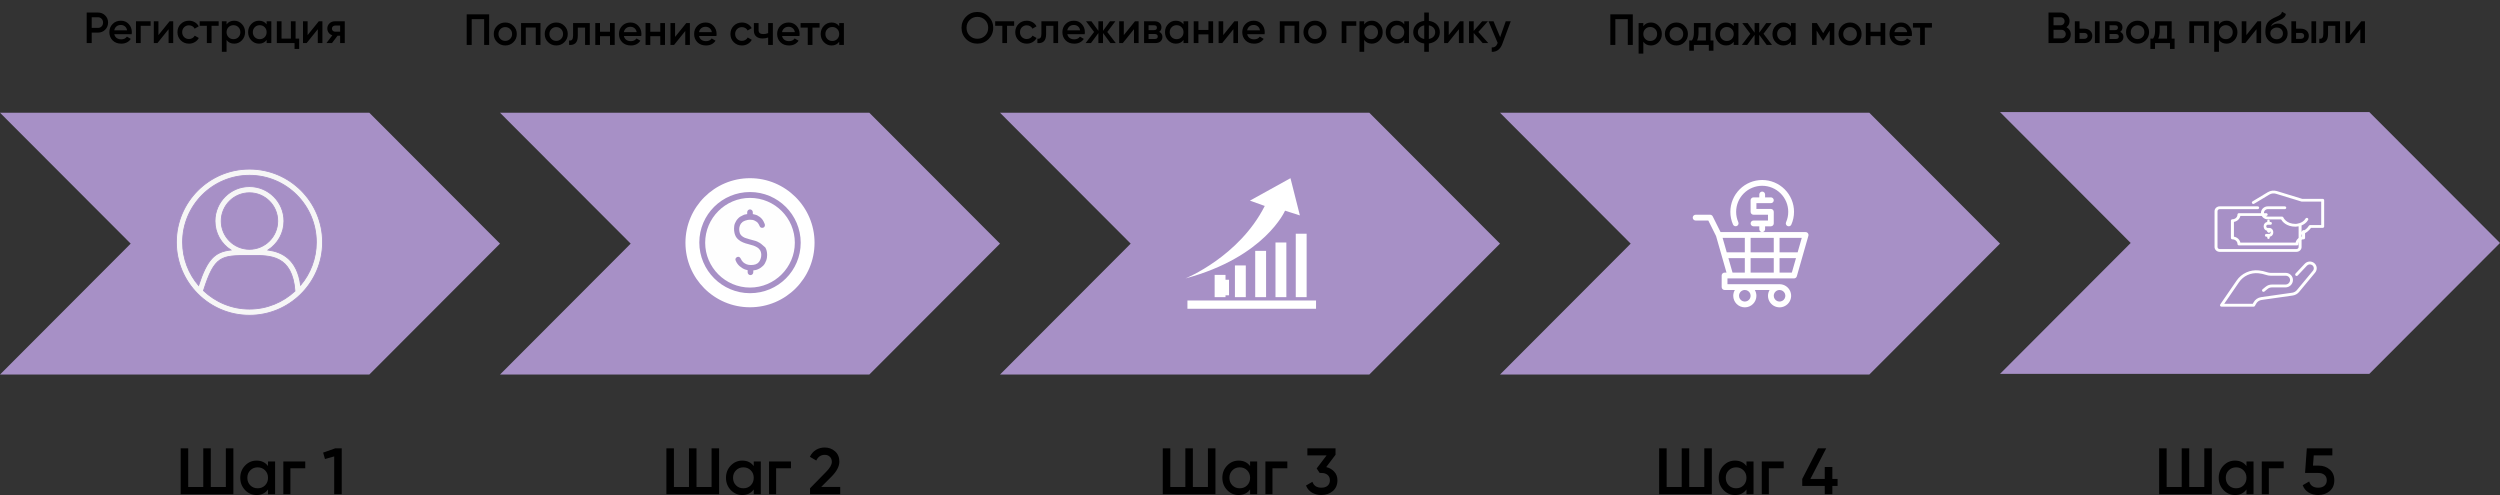 <svg width="1375" height="272.262" viewBox="0 0 1375 272.262" fill="none" xmlns="http://www.w3.org/2000/svg" xmlns:xlink="http://www.w3.org/1999/xlink">
	<rect x="0" y="0" width="1375" height="272.262" fill="#333333" stroke="none"/>
	<desc>
			Created with Pixso.
	</desc>
	<defs/>
	<rect id="Frame 190" width="1375" height="266" fill="#FFFFFF" fill-opacity="0"/>
	<path id="Vector 8" d="M203.118 62L0 62L71.882 134L0 206L203.118 206L275 134L203.118 62Z" fill="#A790C6" fill-opacity="1" fill-rule="nonzero"/>
	<path id="Vector 8" d="M203.118 62L275 134L203.118 206L0 206L71.882 134L0 62L203.118 62Z" stroke="#000000" stroke-opacity="0" stroke-width="3"/>
	<path id="Vector 9" d="M275 62L478.118 62L550 134L478.118 206L275 206L346.882 134L275 62Z" fill="#A790C6" fill-opacity="1" fill-rule="evenodd"/>
	<path id="Vector 10" d="M550 62L753.118 62L825 134L753.118 206L550 206L621.882 134L550 62Z" fill="#A790C6" fill-opacity="1" fill-rule="evenodd"/>
	<path id="Vector 11" d="M825 62L1028.12 62L1100 134L1028.12 206L825 206L896.882 134L825 62Z" fill="#A790C6" fill-opacity="1" fill-rule="evenodd"/>
	<path id="Vector 12" d="M1100 61.635L1303.12 61.635L1375 133.635L1303.12 205.635L1100 205.635L1171.88 133.635L1100 61.635Z" fill="#A790C6" fill-opacity="1" fill-rule="evenodd"/>
	<path id="Регистрация" d="M53.872 6.896C55.456 6.896 56.776 7.424 57.832 8.48C58.904 9.536 59.44 10.848 59.44 12.416C59.44 13.968 58.904 15.28 57.832 16.352C56.776 17.408 55.456 17.936 53.872 17.936L50.44 17.936L50.44 23.696L47.68 23.696L47.68 6.896L53.872 6.896ZM53.872 15.344C54.688 15.344 55.36 15.072 55.888 14.528C56.416 13.968 56.68 13.264 56.68 12.416C56.68 11.568 56.416 10.872 55.888 10.328C55.36 9.768 54.688 9.488 53.872 9.488L50.44 9.488L50.44 15.344L53.872 15.344ZM62.864 18.8C63.056 19.712 63.496 20.416 64.184 20.912C64.873 21.392 65.713 21.632 66.704 21.632C68.081 21.632 69.112 21.136 69.8 20.144L71.936 21.392C70.752 23.136 69.001 24.008 66.68 24.008C64.728 24.008 63.153 23.416 61.953 22.232C60.752 21.032 60.153 19.52 60.153 17.696C60.153 15.904 60.745 14.408 61.928 13.208C63.112 11.992 64.632 11.384 66.489 11.384C68.249 11.384 69.689 12 70.808 13.232C71.945 14.464 72.513 15.96 72.513 17.72C72.513 17.992 72.481 18.352 72.416 18.8L62.864 18.8ZM62.84 16.688L69.897 16.688C69.721 15.712 69.312 14.976 68.672 14.48C68.049 13.984 67.312 13.736 66.465 13.736C65.504 13.736 64.704 14 64.064 14.528C63.425 15.056 63.017 15.776 62.84 16.688ZM82.833 11.696L82.833 14.192L77.385 14.192L77.385 23.696L74.793 23.696L74.793 11.696L82.833 11.696ZM93.278 11.696L95.27 11.696L95.27 23.696L92.726 23.696L92.726 16.064L86.582 23.696L84.59 23.696L84.59 11.696L87.134 11.696L87.134 19.304L93.278 11.696ZM103.942 24.008C102.134 24.008 100.622 23.4 99.406 22.184C98.206 20.968 97.606 19.472 97.606 17.696C97.606 15.904 98.206 14.408 99.406 13.208C100.622 11.992 102.134 11.384 103.942 11.384C105.11 11.384 106.174 11.664 107.134 12.224C108.094 12.784 108.814 13.536 109.294 14.48L107.062 15.776C106.79 15.2 106.374 14.752 105.814 14.432C105.27 14.096 104.638 13.928 103.918 13.928C102.862 13.928 101.974 14.288 101.254 15.008C100.55 15.728 100.198 16.624 100.198 17.696C100.198 18.768 100.55 19.664 101.254 20.384C101.974 21.104 102.862 21.464 103.918 21.464C104.622 21.464 105.254 21.296 105.814 20.96C106.39 20.624 106.822 20.176 107.11 19.616L109.342 20.888C108.83 21.848 108.094 22.608 107.134 23.168C106.174 23.728 105.11 24.008 103.942 24.008ZM120.266 11.696L120.266 14.192L116.354 14.192L116.354 23.696L113.762 23.696L113.762 14.192L109.826 14.192L109.826 11.696L120.266 11.696ZM128.812 11.384C130.46 11.384 131.868 12 133.036 13.232C134.204 14.448 134.788 15.936 134.788 17.696C134.788 19.472 134.204 20.968 133.036 22.184C131.868 23.4 130.46 24.008 128.812 24.008C126.988 24.008 125.588 23.336 124.612 21.992L124.612 28.496L122.02 28.496L122.02 11.696L124.612 11.696L124.612 13.424C125.588 12.064 126.988 11.384 128.812 11.384ZM125.692 20.456C126.412 21.176 127.316 21.536 128.404 21.536C129.492 21.536 130.396 21.176 131.116 20.456C131.836 19.72 132.196 18.8 132.196 17.696C132.196 16.592 131.836 15.68 131.116 14.96C130.396 14.224 129.492 13.856 128.404 13.856C127.316 13.856 126.412 14.224 125.692 14.96C124.972 15.68 124.612 16.592 124.612 17.696C124.612 18.8 124.972 19.72 125.692 20.456ZM146.641 11.696L149.233 11.696L149.233 23.696L146.641 23.696L146.641 21.968C145.665 23.328 144.265 24.008 142.441 24.008C140.793 24.008 139.385 23.4 138.217 22.184C137.049 20.952 136.465 19.456 136.465 17.696C136.465 15.92 137.049 14.424 138.217 13.208C139.385 11.992 140.793 11.384 142.441 11.384C144.265 11.384 145.665 12.056 146.641 13.4L146.641 11.696ZM140.137 20.456C140.857 21.176 141.761 21.536 142.849 21.536C143.937 21.536 144.841 21.176 145.561 20.456C146.281 19.72 146.641 18.8 146.641 17.696C146.641 16.592 146.281 15.68 145.561 14.96C144.841 14.224 143.937 13.856 142.849 13.856C141.761 13.856 140.857 14.224 140.137 14.96C139.417 15.68 139.057 16.592 139.057 17.696C139.057 18.8 139.417 19.72 140.137 20.456ZM162.574 21.248L164.542 21.248L164.542 26.912L161.998 26.912L161.998 23.696L152.254 23.696L152.254 11.696L154.846 11.696L154.846 21.248L159.982 21.248L159.982 11.696L162.574 11.696L162.574 21.248ZM175.333 11.696L177.325 11.696L177.325 23.696L174.781 23.696L174.781 16.064L168.637 23.696L166.645 23.696L166.645 11.696L169.189 11.696L169.189 19.304L175.333 11.696ZM189.62 11.696L189.62 23.696L187.076 23.696L187.076 19.664L185.636 19.664L182.588 23.696L179.54 23.696L182.78 19.424C181.948 19.152 181.276 18.672 180.764 17.984C180.268 17.296 180.02 16.528 180.02 15.68C180.02 14.576 180.412 13.64 181.196 12.872C181.996 12.088 183.02 11.696 184.268 11.696L189.62 11.696ZM184.412 17.432L187.076 17.432L187.076 14.048L184.412 14.048C183.884 14.048 183.444 14.2 183.092 14.504C182.74 14.808 182.564 15.224 182.564 15.752C182.564 16.264 182.74 16.672 183.092 16.976C183.444 17.28 183.884 17.432 184.412 17.432Z" fill="#000000" fill-opacity="1" fill-rule="evenodd"/>
	<path id="Vector" d="M177.414 133.207C177.414 111.037 159.377 93 137.207 93C115.037 93 97 111.037 97 133.207C97 144.292 101.508 154.344 108.788 161.622C108.824 161.656 108.855 161.692 108.895 161.723C116.164 168.945 126.173 173.414 137.207 173.414C148.075 173.414 157.94 169.073 165.184 162.043C165.223 162.005 165.268 161.971 165.304 161.93C172.768 154.627 177.414 144.451 177.414 133.207ZM137.207 96.422C157.49 96.422 173.992 112.924 173.992 133.207C173.992 142.21 170.73 150.456 165.339 156.857C163.372 142.658 155.253 138.624 147.447 137.51C152.686 134.131 156.169 128.259 156.169 121.576C156.169 111.12 147.662 102.614 137.207 102.614C126.751 102.614 118.245 111.12 118.245 121.576C118.245 128.249 121.716 134.115 126.941 137.494C118.085 138.547 114.006 142.497 109.226 157.024C103.75 150.602 100.422 142.292 100.422 133.207C100.422 112.924 116.924 96.422 137.207 96.422ZM137.167 137.115C128.616 137.092 121.667 130.132 121.667 121.576C121.667 113.008 128.637 106.036 137.207 106.036C145.777 106.036 152.747 113.008 152.747 121.576C152.747 130.129 145.802 137.085 137.256 137.113L137.167 137.115ZM111.914 159.848C117.981 140.553 121.764 140.538 136.823 140.538L137.169 140.536C137.183 140.536 137.195 140.538 137.207 140.538C137.224 140.538 137.239 140.536 137.254 140.536L138.576 140.53C148.49 140.449 160.828 140.352 162.23 160.091C155.661 166.212 146.877 169.992 137.207 169.992C127.407 169.992 118.513 166.116 111.914 159.848Z" fill="#F6F6F6" fill-opacity="1" fill-rule="nonzero"/>
	<path id="Vector" d="M137.207 93C115.037 93 97 111.037 97 133.207C97 144.292 101.508 154.344 108.788 161.622C108.824 161.656 108.855 161.692 108.895 161.723C116.164 168.945 126.173 173.414 137.207 173.414C148.075 173.414 157.94 169.073 165.184 162.043C165.223 162.005 165.268 161.971 165.304 161.93C172.768 154.627 177.414 144.451 177.414 133.207C177.414 111.037 159.377 93 137.207 93ZM173.992 133.207C173.992 142.21 170.73 150.456 165.339 156.857C163.372 142.658 155.253 138.624 147.447 137.51C152.686 134.131 156.169 128.259 156.169 121.576C156.169 111.12 147.662 102.614 137.207 102.614C126.751 102.614 118.245 111.12 118.245 121.576C118.245 128.249 121.716 134.115 126.941 137.494C118.085 138.547 114.006 142.497 109.226 157.024C103.75 150.602 100.422 142.292 100.422 133.207C100.422 112.924 116.924 96.422 137.207 96.422C157.49 96.422 173.992 112.924 173.992 133.207ZM121.667 121.576C121.667 113.008 128.637 106.036 137.207 106.036C145.777 106.036 152.747 113.008 152.747 121.576C152.747 130.129 145.802 137.085 137.256 137.113L137.167 137.115C128.616 137.092 121.667 130.132 121.667 121.576ZM136.823 140.538L137.169 140.536C137.183 140.536 137.195 140.538 137.207 140.538C137.224 140.538 137.239 140.536 137.254 140.536L138.576 140.53C148.49 140.449 160.828 140.352 162.23 160.091C155.661 166.212 146.877 169.992 137.207 169.992C127.407 169.992 118.513 166.116 111.914 159.848C117.981 140.553 121.764 140.538 136.823 140.538Z" stroke="#A790C6" stroke-opacity="1" stroke-width="0.477"/>
	<path id="Пополнение счета" d="M269.04 7.896L269.04 24.696L266.28 24.696L266.28 10.536L259.44 10.536L259.44 24.696L256.68 24.696L256.68 7.896L269.04 7.896ZM277.903 25.008C276.143 25.008 274.647 24.4 273.415 23.184C272.183 21.968 271.567 20.472 271.567 18.696C271.567 16.92 272.183 15.424 273.415 14.208C274.647 12.992 276.143 12.384 277.903 12.384C279.679 12.384 281.175 12.992 282.391 14.208C283.623 15.424 284.239 16.92 284.239 18.696C284.239 20.472 283.623 21.968 282.391 23.184C281.175 24.4 279.679 25.008 277.903 25.008ZM275.239 21.408C275.959 22.128 276.847 22.488 277.903 22.488C278.959 22.488 279.847 22.128 280.567 21.408C281.287 20.688 281.647 19.784 281.647 18.696C281.647 17.608 281.287 16.704 280.567 15.984C279.847 15.264 278.959 14.904 277.903 14.904C276.847 14.904 275.959 15.264 275.239 15.984C274.519 16.704 274.159 17.608 274.159 18.696C274.159 19.784 274.519 20.688 275.239 21.408ZM297.262 12.696L297.262 24.696L294.67 24.696L294.67 15.144L289.174 15.144L289.174 24.696L286.582 24.696L286.582 12.696L297.262 12.696ZM305.934 25.008C304.174 25.008 302.678 24.4 301.446 23.184C300.214 21.968 299.598 20.472 299.598 18.696C299.598 16.92 300.214 15.424 301.446 14.208C302.678 12.992 304.174 12.384 305.934 12.384C307.71 12.384 309.206 12.992 310.422 14.208C311.654 15.424 312.27 16.92 312.27 18.696C312.27 20.472 311.654 21.968 310.422 23.184C309.206 24.4 307.71 25.008 305.934 25.008ZM303.27 21.408C303.99 22.128 304.878 22.488 305.934 22.488C306.99 22.488 307.878 22.128 308.598 21.408C309.318 20.688 309.678 19.784 309.678 18.696C309.678 17.608 309.318 16.704 308.598 15.984C307.878 15.264 306.99 14.904 305.934 14.904C304.878 14.904 303.99 15.264 303.27 15.984C302.55 16.704 302.19 17.608 302.19 18.696C302.19 19.784 302.55 20.688 303.27 21.408ZM324.39 12.696L324.39 24.696L321.798 24.696L321.798 15.192L317.79 15.192L317.79 19.656C317.79 21.56 317.374 22.912 316.542 23.712C315.71 24.512 314.526 24.84 312.99 24.696L312.99 22.272C313.726 22.4 314.278 22.248 314.646 21.816C315.014 21.384 315.198 20.624 315.198 19.536L315.198 12.696L324.39 12.696ZM335.498 12.696L338.09 12.696L338.09 24.696L335.498 24.696L335.498 19.92L330.002 19.92L330.002 24.696L327.41 24.696L327.41 12.696L330.002 12.696L330.002 17.472L335.498 17.472L335.498 12.696ZM343.138 19.8C343.33 20.712 343.77 21.416 344.458 21.912C345.146 22.392 345.986 22.632 346.978 22.632C348.354 22.632 349.386 22.136 350.074 21.144L352.21 22.392C351.026 24.136 349.274 25.008 346.954 25.008C345.002 25.008 343.426 24.416 342.226 23.232C341.026 22.032 340.426 20.52 340.426 18.696C340.426 16.904 341.018 15.408 342.202 14.208C343.386 12.992 344.906 12.384 346.762 12.384C348.522 12.384 349.962 13 351.082 14.232C352.218 15.464 352.786 16.96 352.786 18.72C352.786 18.992 352.754 19.352 352.69 19.8L343.138 19.8ZM343.114 17.688L350.17 17.688C349.994 16.712 349.586 15.976 348.946 15.48C348.322 14.984 347.586 14.736 346.738 14.736C345.778 14.736 344.978 15 344.338 15.528C343.698 16.056 343.29 16.776 343.114 17.688ZM363.155 12.696L365.747 12.696L365.747 24.696L363.155 24.696L363.155 19.92L357.659 19.92L357.659 24.696L355.067 24.696L355.067 12.696L357.659 12.696L357.659 17.472L363.155 17.472L363.155 12.696ZM377.442 12.696L379.434 12.696L379.434 24.696L376.89 24.696L376.89 17.064L370.746 24.696L368.754 24.696L368.754 12.696L371.298 12.696L371.298 20.304L377.442 12.696ZM384.482 19.8C384.674 20.712 385.114 21.416 385.802 21.912C386.49 22.392 387.33 22.632 388.322 22.632C389.698 22.632 390.73 22.136 391.418 21.144L393.554 22.392C392.37 24.136 390.618 25.008 388.298 25.008C386.346 25.008 384.77 24.416 383.57 23.232C382.37 22.032 381.77 20.52 381.77 18.696C381.77 16.904 382.362 15.408 383.546 14.208C384.73 12.992 386.25 12.384 388.106 12.384C389.866 12.384 391.306 13 392.426 14.232C393.562 15.464 394.13 16.96 394.13 18.72C394.13 18.992 394.098 19.352 394.034 19.8L384.482 19.8ZM384.458 17.688L391.514 17.688C391.338 16.712 390.93 15.976 390.29 15.48C389.666 14.984 388.93 14.736 388.082 14.736C387.122 14.736 386.322 15 385.682 15.528C385.042 16.056 384.634 16.776 384.458 17.688ZM408.074 25.008C406.266 25.008 404.754 24.4 403.538 23.184C402.338 21.968 401.738 20.472 401.738 18.696C401.738 16.904 402.338 15.408 403.538 14.208C404.754 12.992 406.266 12.384 408.074 12.384C409.242 12.384 410.306 12.664 411.266 13.224C412.226 13.784 412.946 14.536 413.426 15.48L411.194 16.776C410.922 16.2 410.506 15.752 409.946 15.432C409.402 15.096 408.77 14.928 408.05 14.928C406.994 14.928 406.106 15.288 405.386 16.008C404.682 16.728 404.33 17.624 404.33 18.696C404.33 19.768 404.682 20.664 405.386 21.384C406.106 22.104 406.994 22.464 408.05 22.464C408.754 22.464 409.386 22.296 409.946 21.96C410.522 21.624 410.954 21.176 411.242 20.616L413.474 21.888C412.962 22.848 412.226 23.608 411.266 24.168C410.306 24.728 409.242 25.008 408.074 25.008ZM422.48 12.696L425.072 12.696L425.072 24.696L422.48 24.696L422.48 20.64C421.52 20.992 420.512 21.168 419.456 21.168C417.968 21.168 416.792 20.8 415.928 20.064C415.064 19.328 414.632 18.248 414.632 16.824L414.632 12.696L417.224 12.696L417.224 16.584C417.224 18.024 418.08 18.744 419.792 18.744C420.8 18.744 421.696 18.56 422.48 18.192L422.48 12.696ZM430.138 19.8C430.33 20.712 430.77 21.416 431.458 21.912C432.146 22.392 432.986 22.632 433.978 22.632C435.354 22.632 436.386 22.136 437.074 21.144L439.21 22.392C438.026 24.136 436.274 25.008 433.954 25.008C432.002 25.008 430.426 24.416 429.226 23.232C428.026 22.032 427.426 20.52 427.426 18.696C427.426 16.904 428.018 15.408 429.202 14.208C430.386 12.992 431.906 12.384 433.762 12.384C435.522 12.384 436.962 13 438.082 14.232C439.218 15.464 439.786 16.96 439.786 18.72C439.786 18.992 439.754 19.352 439.69 19.8L430.138 19.8ZM430.114 17.688L437.17 17.688C436.994 16.712 436.586 15.976 435.946 15.48C435.322 14.984 434.586 14.736 433.738 14.736C432.778 14.736 431.978 15 431.338 15.528C430.698 16.056 430.29 16.776 430.114 17.688ZM450.766 12.696L450.766 15.192L446.854 15.192L446.854 24.696L444.262 24.696L444.262 15.192L440.326 15.192L440.326 12.696L450.766 12.696ZM461.555 12.696L464.147 12.696L464.147 24.696L461.555 24.696L461.555 22.968C460.579 24.328 459.179 25.008 457.355 25.008C455.707 25.008 454.299 24.4 453.131 23.184C451.963 21.952 451.379 20.456 451.379 18.696C451.379 16.92 451.963 15.424 453.131 14.208C454.299 12.992 455.707 12.384 457.355 12.384C459.179 12.384 460.579 13.056 461.555 14.4L461.555 12.696ZM455.051 21.456C455.771 22.176 456.675 22.536 457.763 22.536C458.851 22.536 459.755 22.176 460.475 21.456C461.195 20.72 461.555 19.8 461.555 18.696C461.555 17.592 461.195 16.68 460.475 15.96C459.755 15.224 458.851 14.856 457.763 14.856C456.675 14.856 455.771 15.224 455.051 15.96C454.331 16.68 453.971 17.592 453.971 18.696C453.971 19.8 454.331 20.72 455.051 21.456Z" fill="#000000" fill-opacity="1" fill-rule="evenodd"/>
	<path id="Отслеживание по графику" d="M543.72 21.488C542.04 23.168 539.984 24.008 537.552 24.008C535.12 24.008 533.056 23.168 531.36 21.488C529.68 19.792 528.84 17.728 528.84 15.296C528.84 12.864 529.68 10.808 531.36 9.128C533.056 7.432 535.12 6.584 537.552 6.584C539.984 6.584 542.04 7.432 543.72 9.128C545.416 10.808 546.264 12.864 546.264 15.296C546.264 17.728 545.416 19.792 543.72 21.488ZM533.304 19.616C534.456 20.752 535.872 21.32 537.552 21.32C539.232 21.32 540.64 20.752 541.776 19.616C542.928 18.464 543.504 17.024 543.504 15.296C543.504 13.568 542.928 12.136 541.776 11C540.64 9.848 539.232 9.272 537.552 9.272C535.872 9.272 534.456 9.848 533.304 11C532.168 12.136 531.6 13.568 531.6 15.296C531.6 17.024 532.168 18.464 533.304 19.616ZM557.782 11.696L557.782 14.192L553.87 14.192L553.87 23.696L551.278 23.696L551.278 14.192L547.342 14.192L547.342 11.696L557.782 11.696ZM564.731 24.008C562.923 24.008 561.411 23.4 560.195 22.184C558.995 20.968 558.395 19.472 558.395 17.696C558.395 15.904 558.995 14.408 560.195 13.208C561.411 11.992 562.923 11.384 564.731 11.384C565.899 11.384 566.963 11.664 567.923 12.224C568.883 12.784 569.603 13.536 570.083 14.48L567.851 15.776C567.579 15.2 567.163 14.752 566.603 14.432C566.059 14.096 565.427 13.928 564.707 13.928C563.651 13.928 562.763 14.288 562.043 15.008C561.339 15.728 560.987 16.624 560.987 17.696C560.987 18.768 561.339 19.664 562.043 20.384C562.763 21.104 563.651 21.464 564.707 21.464C565.411 21.464 566.043 21.296 566.603 20.96C567.179 20.624 567.611 20.176 567.899 19.616L570.131 20.888C569.619 21.848 568.883 22.608 567.923 23.168C566.963 23.728 565.899 24.008 564.731 24.008ZM581.968 11.696L581.968 23.696L579.376 23.696L579.376 14.192L575.368 14.192L575.368 18.656C575.368 20.56 574.952 21.912 574.12 22.712C573.288 23.512 572.104 23.84 570.568 23.696L570.568 21.272C571.304 21.4 571.856 21.248 572.224 20.816C572.592 20.384 572.776 19.624 572.776 18.536L572.776 11.696L581.968 11.696ZM587.029 18.8C587.221 19.712 587.661 20.416 588.349 20.912C589.037 21.392 589.877 21.632 590.869 21.632C592.245 21.632 593.277 21.136 593.965 20.144L596.101 21.392C594.917 23.136 593.165 24.008 590.845 24.008C588.893 24.008 587.317 23.416 586.117 22.232C584.917 21.032 584.317 19.52 584.317 17.696C584.317 15.904 584.909 14.408 586.093 13.208C587.277 11.992 588.797 11.384 590.653 11.384C592.413 11.384 593.853 12 594.973 13.232C596.109 14.464 596.677 15.96 596.677 17.72C596.677 17.992 596.645 18.352 596.581 18.8L587.029 18.8ZM587.005 16.688L594.061 16.688C593.885 15.712 593.477 14.976 592.837 14.48C592.213 13.984 591.477 13.736 590.629 13.736C589.669 13.736 588.869 14 588.229 14.528C587.589 15.056 587.181 15.776 587.005 16.688ZM613.687 23.696L610.735 23.696L606.655 18.152L606.655 23.696L604.111 23.696L604.111 18.2L600.031 23.696L597.079 23.696L601.759 17.576L597.319 11.696L600.271 11.696L604.111 16.952L604.111 11.696L606.655 11.696L606.655 16.976L610.495 11.696L613.447 11.696L609.007 17.576L613.687 23.696ZM624.239 11.696L626.231 11.696L626.231 23.696L623.687 23.696L623.687 16.064L617.543 23.696L615.551 23.696L615.551 11.696L618.095 11.696L618.095 19.304L624.239 11.696ZM637.543 17.528C638.727 18.072 639.319 18.992 639.319 20.288C639.319 21.296 638.975 22.12 638.287 22.76C637.615 23.384 636.647 23.696 635.383 23.696L629.239 23.696L629.239 11.696L634.903 11.696C636.135 11.696 637.087 12.008 637.759 12.632C638.447 13.24 638.791 14.032 638.791 15.008C638.791 16.144 638.375 16.984 637.543 17.528ZM634.711 13.904L631.711 13.904L631.711 16.568L634.711 16.568C635.767 16.568 636.295 16.12 636.295 15.224C636.295 14.344 635.767 13.904 634.711 13.904ZM635.143 21.44C636.231 21.44 636.775 20.968 636.775 20.024C636.775 19.608 636.631 19.288 636.343 19.064C636.055 18.824 635.655 18.704 635.143 18.704L631.711 18.704L631.711 21.44L635.143 21.44ZM650.93 11.696L653.522 11.696L653.522 23.696L650.93 23.696L650.93 21.968C649.954 23.328 648.554 24.008 646.73 24.008C645.082 24.008 643.674 23.4 642.506 22.184C641.338 20.952 640.754 19.456 640.754 17.696C640.754 15.92 641.338 14.424 642.506 13.208C643.674 11.992 645.082 11.384 646.73 11.384C648.554 11.384 649.954 12.056 650.93 13.4L650.93 11.696ZM644.426 20.456C645.146 21.176 646.05 21.536 647.138 21.536C648.226 21.536 649.13 21.176 649.85 20.456C650.57 19.72 650.93 18.8 650.93 17.696C650.93 16.592 650.57 15.68 649.85 14.96C649.13 14.224 648.226 13.856 647.138 13.856C646.05 13.856 645.146 14.224 644.426 14.96C643.706 15.68 643.346 16.592 643.346 17.696C643.346 18.8 643.706 19.72 644.426 20.456ZM664.631 11.696L667.223 11.696L667.223 23.696L664.631 23.696L664.631 18.92L659.135 18.92L659.135 23.696L656.543 23.696L656.543 11.696L659.135 11.696L659.135 16.472L664.631 16.472L664.631 11.696ZM678.919 11.696L680.911 11.696L680.911 23.696L678.367 23.696L678.367 16.064L672.223 23.696L670.231 23.696L670.231 11.696L672.775 11.696L672.775 19.304L678.919 11.696ZM685.958 18.8C686.15 19.712 686.59 20.416 687.278 20.912C687.966 21.392 688.806 21.632 689.798 21.632C691.174 21.632 692.206 21.136 692.894 20.144L695.03 21.392C693.846 23.136 692.094 24.008 689.774 24.008C687.822 24.008 686.246 23.416 685.046 22.232C683.846 21.032 683.246 19.52 683.246 17.696C683.246 15.904 683.838 14.408 685.022 13.208C686.206 11.992 687.726 11.384 689.582 11.384C691.342 11.384 692.782 12 693.902 13.232C695.038 14.464 695.606 15.96 695.606 17.72C695.606 17.992 695.574 18.352 695.51 18.8L685.958 18.8ZM685.934 16.688L692.99 16.688C692.814 15.712 692.406 14.976 691.766 14.48C691.142 13.984 690.406 13.736 689.558 13.736C688.598 13.736 687.798 14 687.158 14.528C686.518 15.056 686.11 15.776 685.934 16.688ZM714.567 11.696L714.567 23.696L711.975 23.696L711.975 14.144L706.479 14.144L706.479 23.696L703.887 23.696L703.887 11.696L714.567 11.696ZM723.239 24.008C721.479 24.008 719.982 23.4 718.75 22.184C717.518 20.968 716.902 19.472 716.902 17.696C716.902 15.92 717.518 14.424 718.75 13.208C719.982 11.992 721.479 11.384 723.239 11.384C725.015 11.384 726.51 11.992 727.727 13.208C728.958 14.424 729.574 15.92 729.574 17.696C729.574 19.472 728.958 20.968 727.727 22.184C726.51 23.4 725.015 24.008 723.239 24.008ZM720.574 20.408C721.294 21.128 722.182 21.488 723.239 21.488C724.294 21.488 725.182 21.128 725.902 20.408C726.622 19.688 726.982 18.784 726.982 17.696C726.982 16.608 726.622 15.704 725.902 14.984C725.182 14.264 724.294 13.904 723.239 13.904C722.182 13.904 721.294 14.264 720.574 14.984C719.854 15.704 719.495 16.608 719.495 17.696C719.495 18.784 719.854 19.688 720.574 20.408ZM745.958 11.696L745.958 14.192L740.51 14.192L740.51 23.696L737.918 23.696L737.918 11.696L745.958 11.696ZM754.507 11.384C756.155 11.384 757.563 12 758.731 13.232C759.899 14.448 760.483 15.936 760.483 17.696C760.483 19.472 759.899 20.968 758.731 22.184C757.563 23.4 756.155 24.008 754.507 24.008C752.683 24.008 751.283 23.336 750.307 21.992L750.307 28.496L747.715 28.496L747.715 11.696L750.307 11.696L750.307 13.424C751.283 12.064 752.683 11.384 754.507 11.384ZM751.387 20.456C752.107 21.176 753.011 21.536 754.099 21.536C755.187 21.536 756.091 21.176 756.811 20.456C757.531 19.72 757.891 18.8 757.891 17.696C757.891 16.592 757.531 15.68 756.811 14.96C756.091 14.224 755.187 13.856 754.099 13.856C753.011 13.856 752.107 14.224 751.387 14.96C750.667 15.68 750.307 16.592 750.307 17.696C750.307 18.8 750.667 19.72 751.387 20.456ZM772.336 11.696L774.928 11.696L774.928 23.696L772.336 23.696L772.336 21.968C771.36 23.328 769.96 24.008 768.136 24.008C766.488 24.008 765.08 23.4 763.912 22.184C762.744 20.952 762.16 19.456 762.16 17.696C762.16 15.92 762.744 14.424 763.912 13.208C765.08 11.992 766.488 11.384 768.136 11.384C769.96 11.384 771.36 12.056 772.336 13.4L772.336 11.696ZM765.832 20.456C766.552 21.176 767.456 21.536 768.544 21.536C769.632 21.536 770.536 21.176 771.256 20.456C771.976 19.72 772.336 18.8 772.336 17.696C772.336 16.592 771.976 15.68 771.256 14.96C770.536 14.224 769.632 13.856 768.544 13.856C767.456 13.856 766.552 14.224 765.832 14.96C765.112 15.68 764.752 16.592 764.752 17.696C764.752 18.8 765.112 19.72 765.832 20.456ZM790.286 13.544C791.374 14.68 791.917 16.064 791.917 17.696C791.917 19.328 791.374 20.712 790.286 21.848C789.198 22.984 787.725 23.672 785.87 23.912L785.87 28.496L783.326 28.496L783.326 23.912C781.469 23.672 779.997 22.984 778.909 21.848C777.822 20.712 777.277 19.328 777.277 17.696C777.277 16.064 777.822 14.68 778.909 13.544C779.997 12.408 781.469 11.72 783.326 11.48L783.326 6.896L785.87 6.896L785.87 11.48C787.725 11.72 789.198 12.408 790.286 13.544ZM785.87 21.44C786.974 21.232 787.829 20.8 788.438 20.144C789.046 19.472 789.349 18.656 789.349 17.696C789.349 16.736 789.046 15.928 788.438 15.272C787.829 14.6 786.974 14.16 785.87 13.952L785.87 21.44ZM780.758 15.272C780.15 15.944 779.846 16.752 779.846 17.696C779.846 18.64 780.15 19.448 780.758 20.12C781.365 20.792 782.221 21.232 783.326 21.44L783.326 13.952C782.221 14.16 781.365 14.6 780.758 15.272ZM802.95 11.696L804.942 11.696L804.942 23.696L802.398 23.696L802.398 16.064L796.254 23.696L794.262 23.696L794.262 11.696L796.806 11.696L796.806 19.304L802.95 11.696ZM818.557 23.696L815.461 23.696L810.542 18.152L810.542 23.696L807.949 23.696L807.949 11.696L810.542 11.696L810.542 17L815.198 11.696L818.365 11.696L813.086 17.576L818.557 23.696ZM828.155 11.696L830.915 11.696L826.307 24.08C825.747 25.6 824.963 26.736 823.955 27.488C822.947 28.24 821.779 28.576 820.451 28.496L820.451 26.072C821.267 26.12 821.923 25.952 822.419 25.568C822.931 25.2 823.339 24.6 823.643 23.768L823.715 23.6L818.675 11.696L821.435 11.696L825.083 20.432L828.155 11.696Z" fill="#000000" fill-opacity="1" fill-rule="evenodd"/>
	<path id="Продажа монет" d="M898.04 7.896L898.04 24.696L895.28 24.696L895.28 10.536L888.44 10.536L888.44 24.696L885.68 24.696L885.68 7.896L898.04 7.896ZM908.031 12.384C909.679 12.384 911.087 13 912.255 14.232C913.423 15.448 914.007 16.936 914.007 18.696C914.007 20.472 913.423 21.968 912.255 23.184C911.087 24.4 909.679 25.008 908.031 25.008C906.207 25.008 904.807 24.336 903.831 22.992L903.831 29.496L901.239 29.496L901.239 12.696L903.831 12.696L903.831 14.424C904.807 13.064 906.207 12.384 908.031 12.384ZM904.911 21.456C905.631 22.176 906.535 22.536 907.623 22.536C908.711 22.536 909.615 22.176 910.335 21.456C911.055 20.72 911.415 19.8 911.415 18.696C911.415 17.592 911.055 16.68 910.335 15.96C909.615 15.224 908.711 14.856 907.623 14.856C906.535 14.856 905.631 15.224 904.911 15.96C904.191 16.68 903.831 17.592 903.831 18.696C903.831 19.8 904.191 20.72 904.911 21.456ZM922.02 25.008C920.26 25.008 918.764 24.4 917.532 23.184C916.3 21.968 915.684 20.472 915.684 18.696C915.684 16.92 916.3 15.424 917.532 14.208C918.764 12.992 920.26 12.384 922.02 12.384C923.796 12.384 925.292 12.992 926.508 14.208C927.74 15.424 928.356 16.92 928.356 18.696C928.356 20.472 927.74 21.968 926.508 23.184C925.292 24.4 923.796 25.008 922.02 25.008ZM919.356 21.408C920.076 22.128 920.964 22.488 922.02 22.488C923.076 22.488 923.964 22.128 924.684 21.408C925.404 20.688 925.764 19.784 925.764 18.696C925.764 17.608 925.404 16.704 924.684 15.984C923.964 15.264 923.076 14.904 922.02 14.904C920.964 14.904 920.076 15.264 919.356 15.984C918.636 16.704 918.276 17.608 918.276 18.696C918.276 19.784 918.636 20.688 919.356 21.408ZM940.791 22.248L942.399 22.248L942.399 27.912L939.855 27.912L939.855 24.696L931.623 24.696L931.623 27.912L929.079 27.912L929.079 22.248L930.543 22.248C931.279 21.208 931.647 19.76 931.647 17.904L931.647 12.696L940.791 12.696L940.791 22.248ZM933.399 22.248L938.247 22.248L938.247 15.072L934.191 15.072L934.191 17.904C934.191 19.616 933.927 21.064 933.399 22.248ZM953.539 12.696L956.131 12.696L956.131 24.696L953.539 24.696L953.539 22.968C952.563 24.328 951.163 25.008 949.339 25.008C947.691 25.008 946.283 24.4 945.115 23.184C943.947 21.952 943.363 20.456 943.363 18.696C943.363 16.92 943.947 15.424 945.115 14.208C946.283 12.992 947.691 12.384 949.339 12.384C951.163 12.384 952.563 13.056 953.539 14.4L953.539 12.696ZM947.035 21.456C947.755 22.176 948.659 22.536 949.747 22.536C950.835 22.536 951.739 22.176 952.459 21.456C953.179 20.72 953.539 19.8 953.539 18.696C953.539 17.592 953.179 16.68 952.459 15.96C951.739 15.224 950.835 14.856 949.747 14.856C948.659 14.856 947.755 15.224 947.035 15.96C946.315 16.68 945.955 17.592 945.955 18.696C945.955 19.8 946.315 20.72 947.035 21.456ZM974.609 24.696L971.657 24.696L967.577 19.152L967.577 24.696L965.033 24.696L965.033 19.2L960.953 24.696L958.001 24.696L962.681 18.576L958.241 12.696L961.193 12.696L965.033 17.952L965.033 12.696L967.577 12.696L967.577 17.976L971.417 12.696L974.369 12.696L969.929 18.576L974.609 24.696ZM985.016 12.696L987.608 12.696L987.608 24.696L985.016 24.696L985.016 22.968C984.04 24.328 982.64 25.008 980.816 25.008C979.168 25.008 977.76 24.4 976.592 23.184C975.424 21.952 974.84 20.456 974.84 18.696C974.84 16.92 975.424 15.424 976.592 14.208C977.76 12.992 979.168 12.384 980.816 12.384C982.64 12.384 984.04 13.056 985.016 14.4L985.016 12.696ZM978.512 21.456C979.232 22.176 980.136 22.536 981.224 22.536C982.312 22.536 983.216 22.176 983.936 21.456C984.656 20.72 985.016 19.8 985.016 18.696C985.016 17.592 984.656 16.68 983.936 15.96C983.216 15.224 982.312 14.856 981.224 14.856C980.136 14.856 979.232 15.224 978.512 15.96C977.792 16.68 977.432 17.592 977.432 18.696C977.432 19.8 977.792 20.72 978.512 21.456ZM1008.87 12.696L1008.87 24.696L1006.35 24.696L1006.35 16.8L1002.89 22.296L1002.58 22.296L999.149 16.824L999.149 24.696L996.629 24.696L996.629 12.696L999.269 12.696L1002.75 18.24L1006.23 12.696L1008.87 12.696ZM1017.53 25.008C1015.77 25.008 1014.27 24.4 1013.04 23.184C1011.81 21.968 1011.19 20.472 1011.19 18.696C1011.19 16.92 1011.81 15.424 1013.04 14.208C1014.27 12.992 1015.77 12.384 1017.53 12.384C1019.3 12.384 1020.8 12.992 1022.02 14.208C1023.25 15.424 1023.86 16.92 1023.86 18.696C1023.86 20.472 1023.25 21.968 1022.02 23.184C1020.8 24.4 1019.3 25.008 1017.53 25.008ZM1014.86 21.408C1015.58 22.128 1016.47 22.488 1017.53 22.488C1018.58 22.488 1019.47 22.128 1020.19 21.408C1020.91 20.688 1021.27 19.784 1021.27 18.696C1021.27 17.608 1020.91 16.704 1020.19 15.984C1019.47 15.264 1018.58 14.904 1017.53 14.904C1016.47 14.904 1015.58 15.264 1014.86 15.984C1014.14 16.704 1013.78 17.608 1013.78 18.696C1013.78 19.784 1014.14 20.688 1014.86 21.408ZM1034.3 12.696L1036.89 12.696L1036.89 24.696L1034.3 24.696L1034.3 19.92L1028.8 19.92L1028.8 24.696L1026.21 24.696L1026.21 12.696L1028.8 12.696L1028.8 17.472L1034.3 17.472L1034.3 12.696ZM1041.93 19.8C1042.13 20.712 1042.57 21.416 1043.25 21.912C1043.94 22.392 1044.78 22.632 1045.77 22.632C1047.15 22.632 1048.18 22.136 1048.87 21.144L1051.01 22.392C1049.82 24.136 1048.07 25.008 1045.75 25.008C1043.8 25.008 1042.22 24.416 1041.02 23.232C1039.82 22.032 1039.22 20.52 1039.22 18.696C1039.22 16.904 1039.81 15.408 1041 14.208C1042.18 12.992 1043.7 12.384 1045.56 12.384C1047.32 12.384 1048.76 13 1049.88 14.232C1051.01 15.464 1051.58 16.96 1051.58 18.72C1051.58 18.992 1051.55 19.352 1051.49 19.8L1041.93 19.8ZM1041.91 17.688L1048.97 17.688C1048.79 16.712 1048.38 15.976 1047.74 15.48C1047.12 14.984 1046.38 14.736 1045.53 14.736C1044.57 14.736 1043.77 15 1043.13 15.528C1042.49 16.056 1042.09 16.776 1041.91 17.688ZM1062.56 12.696L1062.56 15.192L1058.65 15.192L1058.65 24.696L1056.06 24.696L1056.06 15.192L1052.12 15.192L1052.12 12.696L1062.56 12.696Z" fill="#000000" fill-opacity="1" fill-rule="evenodd"/>
	<path id="Вывод прибыли" d="M1136.57 14.984C1137.3 15.368 1137.88 15.896 1138.3 16.568C1138.71 17.24 1138.92 18.016 1138.92 18.896C1138.92 20.272 1138.43 21.416 1137.46 22.328C1136.48 23.24 1135.29 23.696 1133.88 23.696L1126.68 23.696L1126.68 6.896L1133.35 6.896C1134.73 6.896 1135.89 7.344 1136.83 8.24C1137.79 9.12 1138.27 10.224 1138.27 11.552C1138.27 13.008 1137.7 14.152 1136.57 14.984ZM1133.35 9.488L1129.44 9.488L1129.44 13.904L1133.35 13.904C1133.96 13.904 1134.47 13.696 1134.89 13.28C1135.3 12.848 1135.51 12.32 1135.51 11.696C1135.51 11.072 1135.3 10.552 1134.89 10.136C1134.47 9.704 1133.96 9.488 1133.35 9.488ZM1133.88 21.104C1134.52 21.104 1135.06 20.88 1135.49 20.432C1135.94 19.968 1136.16 19.408 1136.16 18.752C1136.16 18.096 1135.94 17.544 1135.49 17.096C1135.06 16.632 1134.52 16.4 1133.88 16.4L1129.44 16.4L1129.44 21.104L1133.88 21.104ZM1146.39 15.776C1147.67 15.776 1148.72 16.144 1149.54 16.88C1150.35 17.6 1150.76 18.552 1150.76 19.736C1150.76 20.904 1150.35 21.856 1149.54 22.592C1148.72 23.328 1147.67 23.696 1146.39 23.696L1141.16 23.696L1141.16 11.696L1143.75 11.696L1143.75 15.776L1146.39 15.776ZM1152.2 11.696L1154.79 11.696L1154.79 23.696L1152.2 23.696L1152.2 11.696ZM1146.42 21.368C1146.93 21.368 1147.35 21.216 1147.69 20.912C1148.04 20.608 1148.22 20.216 1148.22 19.736C1148.22 19.24 1148.04 18.848 1147.69 18.56C1147.35 18.256 1146.93 18.104 1146.42 18.104L1143.75 18.104L1143.75 21.368L1146.42 21.368ZM1166.11 17.528C1167.29 18.072 1167.88 18.992 1167.88 20.288C1167.88 21.296 1167.54 22.12 1166.85 22.76C1166.18 23.384 1165.21 23.696 1163.95 23.696L1157.8 23.696L1157.8 11.696L1163.47 11.696C1164.7 11.696 1165.65 12.008 1166.32 12.632C1167.01 13.24 1167.35 14.032 1167.35 15.008C1167.35 16.144 1166.94 16.984 1166.11 17.528ZM1163.27 13.904L1160.27 13.904L1160.27 16.568L1163.27 16.568C1164.33 16.568 1164.86 16.12 1164.86 15.224C1164.86 14.344 1164.33 13.904 1163.27 13.904ZM1163.71 21.44C1164.79 21.44 1165.34 20.968 1165.34 20.024C1165.34 19.608 1165.19 19.288 1164.91 19.064C1164.62 18.824 1164.22 18.704 1163.71 18.704L1160.27 18.704L1160.27 21.44L1163.71 21.44ZM1175.65 24.008C1173.89 24.008 1172.4 23.4 1171.16 22.184C1169.93 20.968 1169.32 19.472 1169.32 17.696C1169.32 15.92 1169.93 14.424 1171.16 13.208C1172.4 11.992 1173.89 11.384 1175.65 11.384C1177.43 11.384 1178.92 11.992 1180.14 13.208C1181.37 14.424 1181.99 15.92 1181.99 17.696C1181.99 19.472 1181.37 20.968 1180.14 22.184C1178.92 23.4 1177.43 24.008 1175.65 24.008ZM1172.99 20.408C1173.71 21.128 1174.6 21.488 1175.65 21.488C1176.71 21.488 1177.6 21.128 1178.32 20.408C1179.04 19.688 1179.4 18.784 1179.4 17.696C1179.4 16.608 1179.04 15.704 1178.32 14.984C1177.6 14.264 1176.71 13.904 1175.65 13.904C1174.6 13.904 1173.71 14.264 1172.99 14.984C1172.27 15.704 1171.91 16.608 1171.91 17.696C1171.91 18.784 1172.27 19.688 1172.99 20.408ZM1194.42 21.248L1196.03 21.248L1196.03 26.912L1193.49 26.912L1193.49 23.696L1185.26 23.696L1185.26 26.912L1182.71 26.912L1182.71 21.248L1184.18 21.248C1184.91 20.208 1185.28 18.76 1185.28 16.904L1185.28 11.696L1194.42 11.696L1194.42 21.248ZM1187.03 21.248L1191.88 21.248L1191.88 14.072L1187.82 14.072L1187.82 16.904C1187.82 18.616 1187.56 20.064 1187.03 21.248ZM1214.82 11.696L1214.82 23.696L1212.22 23.696L1212.22 14.144L1206.73 14.144L1206.73 23.696L1204.14 23.696L1204.14 11.696L1214.82 11.696ZM1224.62 11.384C1226.26 11.384 1227.67 12 1228.84 13.232C1230.01 14.448 1230.59 15.936 1230.59 17.696C1230.59 19.472 1230.01 20.968 1228.84 22.184C1227.67 23.4 1226.26 24.008 1224.62 24.008C1222.79 24.008 1221.39 23.336 1220.42 21.992L1220.42 28.496L1217.82 28.496L1217.82 11.696L1220.42 11.696L1220.42 13.424C1221.39 12.064 1222.79 11.384 1224.62 11.384ZM1221.5 20.456C1222.22 21.176 1223.12 21.536 1224.21 21.536C1225.3 21.536 1226.2 21.176 1226.92 20.456C1227.64 19.72 1228 18.8 1228 17.696C1228 16.592 1227.64 15.68 1226.92 14.96C1226.2 14.224 1225.3 13.856 1224.21 13.856C1223.12 13.856 1222.22 14.224 1221.5 14.96C1220.78 15.68 1220.42 16.592 1220.42 17.696C1220.42 18.8 1220.78 19.72 1221.5 20.456ZM1241.63 11.696L1243.62 11.696L1243.62 23.696L1241.08 23.696L1241.08 16.064L1234.93 23.696L1232.94 23.696L1232.94 11.696L1235.49 11.696L1235.49 19.304L1241.63 11.696ZM1252.2 24.008C1250.36 24.008 1248.85 23.416 1247.69 22.232C1246.53 21.032 1245.96 19.504 1245.96 17.648C1245.96 15.616 1246.26 14.048 1246.87 12.944C1247.48 11.824 1248.71 10.808 1250.57 9.896C1250.87 9.752 1251.32 9.544 1251.91 9.272C1252.52 9 1252.93 8.808 1253.16 8.696C1253.38 8.568 1253.66 8.392 1254 8.168C1254.33 7.928 1254.58 7.68 1254.74 7.424C1254.9 7.152 1255.03 6.832 1255.13 6.464L1257.24 7.688C1257.17 8.04 1257.07 8.368 1256.93 8.672C1256.78 8.96 1256.57 9.232 1256.3 9.488C1256.03 9.744 1255.79 9.952 1255.58 10.112C1255.39 10.272 1255.06 10.464 1254.6 10.688C1254.13 10.912 1253.79 11.072 1253.57 11.168C1253.36 11.264 1252.96 11.432 1252.37 11.672C1251.31 12.088 1250.53 12.52 1250.04 12.968C1249.56 13.4 1249.22 13.944 1249.03 14.6C1249.99 13.512 1251.29 12.968 1252.94 12.968C1254.35 12.968 1255.57 13.472 1256.61 14.48C1257.67 15.488 1258.2 16.792 1258.2 18.392C1258.2 20.024 1257.64 21.368 1256.52 22.424C1255.41 23.48 1253.97 24.008 1252.2 24.008ZM1252.17 21.584C1253.18 21.584 1254.01 21.288 1254.65 20.696C1255.29 20.088 1255.61 19.32 1255.61 18.392C1255.61 17.448 1255.29 16.672 1254.65 16.064C1254.02 15.456 1253.21 15.152 1252.2 15.152C1251.3 15.152 1250.49 15.44 1249.77 16.016C1249.05 16.576 1248.69 17.328 1248.69 18.272C1248.69 19.232 1249.03 20.024 1249.7 20.648C1250.37 21.272 1251.2 21.584 1252.17 21.584ZM1265.48 15.776C1266.76 15.776 1267.81 16.144 1268.62 16.88C1269.44 17.6 1269.85 18.552 1269.85 19.736C1269.85 20.904 1269.44 21.856 1268.62 22.592C1267.81 23.328 1266.76 23.696 1265.48 23.696L1260.25 23.696L1260.25 11.696L1262.84 11.696L1262.84 15.776L1265.48 15.776ZM1271.29 11.696L1273.88 11.696L1273.88 23.696L1271.29 23.696L1271.29 11.696ZM1265.5 21.368C1266.01 21.368 1266.44 21.216 1266.77 20.912C1267.13 20.608 1267.3 20.216 1267.3 19.736C1267.3 19.24 1267.13 18.848 1266.77 18.56C1266.44 18.256 1266.01 18.104 1265.5 18.104L1262.84 18.104L1262.84 21.368L1265.5 21.368ZM1287.02 11.696L1287.02 23.696L1284.42 23.696L1284.42 14.192L1280.42 14.192L1280.42 18.656C1280.42 20.56 1280 21.912 1279.17 22.712C1278.33 23.512 1277.15 23.84 1275.61 23.696L1275.61 21.272C1276.35 21.4 1276.9 21.248 1277.27 20.816C1277.64 20.384 1277.82 19.624 1277.82 18.536L1277.82 11.696L1287.02 11.696ZM1298.72 11.696L1300.72 11.696L1300.72 23.696L1298.17 23.696L1298.17 16.064L1292.03 23.696L1290.04 23.696L1290.04 11.696L1292.58 11.696L1292.58 19.304L1298.72 11.696Z" fill="#000000" fill-opacity="1" fill-rule="evenodd"/>
	<path id="Vector" d="M669.996 153.863L675.967 153.863L675.967 162.42L669.996 162.42L669.996 153.863Z" fill="#FFFFFF" fill-opacity="1" fill-rule="evenodd"/>
	<rect id="Component 20" width="71.822" height="71.822" transform="translate(652 98)" fill="#FFFFFF" fill-opacity="0"/>
	<path id="Vector" d="M706.773 115.876L714.94 118.475L709.761 98L687.454 110.349L695.619 113.275C681.481 141.223 652 153.141 652 153.141C695.82 141.332 706.773 115.876 706.773 115.876Z" fill="#FFFFFF" fill-opacity="1" fill-rule="nonzero"/>
	<path id="Vector" d="M668.054 151.19L674.029 151.19L674.029 163.43L668.054 163.43L668.054 151.19Z" fill="#FFFFFF" fill-opacity="1" fill-rule="evenodd"/>
	<path id="Vector" d="M679.21 145.988L685.185 145.988L685.185 163.429L679.21 163.429L679.21 145.988Z" fill="#FFFFFF" fill-opacity="1" fill-rule="evenodd"/>
	<path id="Vector" d="M690.366 137.975L696.341 137.975L696.341 163.429L690.366 163.429L690.366 137.975Z" fill="#FFFFFF" fill-opacity="1" fill-rule="evenodd"/>
	<path id="Vector" d="M701.52 133.369L707.495 133.369L707.495 163.429L701.52 163.429L701.52 133.369Z" fill="#FFFFFF" fill-opacity="1" fill-rule="evenodd"/>
	<path id="Vector" d="M712.671 128.548L718.643 128.548L718.643 163.43L712.671 163.43L712.671 128.548Z" fill="#FFFFFF" fill-opacity="1" fill-rule="evenodd"/>
	<path id="Vector" d="M653.09 165.271L723.822 165.271L723.822 169.822L653.09 169.822L653.09 165.271Z" fill="#FFFFFF" fill-opacity="1" fill-rule="evenodd"/>
	<path id="Vector" d="M446.321 133.371C446.321 152.05 431.178 167.193 412.499 167.193C393.82 167.193 378.677 152.05 378.677 133.371C378.677 114.692 393.82 99.549 412.499 99.549C431.178 99.549 446.321 114.692 446.321 133.371Z" fill="#FFFFFF" fill-opacity="1" fill-rule="evenodd"/>
	<path id="Vector" d="M412.5 169C392.878 169 377 153.122 377 133.5C377 113.878 393.007 98 412.5 98C431.993 98 448 113.878 448 133.5C448 153.122 432.122 169 412.5 169ZM412.5 101.098C394.686 101.098 380.227 115.556 380.227 133.371C380.227 151.186 394.686 165.644 412.5 165.644C430.314 165.644 444.773 151.186 444.773 133.371C444.773 115.556 430.314 101.098 412.5 101.098Z" fill="#FFFFFF" fill-opacity="1" fill-rule="nonzero"/>
	<g opacity="0.3">
		<g opacity="0.3">
			<path id="Vector" d="M412.5 107.166C398.042 107.166 386.294 118.913 386.294 133.371C386.294 147.829 398.042 159.706 412.5 159.706C426.958 159.706 438.706 147.958 438.706 133.5C438.706 119.042 427.087 107.166 412.5 107.166Z" fill="#F6F7F6" fill-opacity="1" fill-rule="nonzero"/>
		</g>
	</g>
	<path id="Vector" d="M412.5 161.255C397.139 161.255 384.617 148.733 384.617 133.372C384.617 118.01 397.139 105.617 412.5 105.617C427.862 105.617 440.384 118.139 440.384 133.5C440.384 148.862 427.991 161.255 412.5 161.255ZM412.5 108.844C398.946 108.844 387.844 119.946 387.844 133.5C387.844 147.055 398.946 158.157 412.5 158.157C426.055 158.157 437.157 147.055 437.157 133.5C437.157 119.946 426.184 108.844 412.5 108.844Z" fill="#A790C6" fill-opacity="1" fill-rule="nonzero"/>
	<path id="Vector" d="M417.922 133.629C417.018 133.113 416.114 132.597 414.953 132.339C414.049 132.08 413.146 131.822 412.113 131.564C411.209 131.306 410.435 131.048 409.66 130.79C409.015 130.531 408.498 130.144 407.981 129.757C407.594 129.369 407.207 128.982 406.949 128.337C406.82 127.949 406.562 127.175 406.562 126.013C406.562 125.368 406.691 124.722 406.949 124.077C407.207 123.431 407.465 122.915 407.981 122.528C408.369 122.011 409.014 121.624 409.789 121.366C410.563 121.108 411.467 120.849 412.5 120.849C413.533 120.849 414.436 120.979 415.082 121.366C415.727 121.624 416.373 122.14 416.76 122.528C417.147 123.044 417.534 123.689 417.792 124.335C418.051 125.109 418.825 125.497 419.729 125.239C420.503 124.98 420.891 124.206 420.633 123.302C420.245 122.27 419.729 121.237 419.083 120.462C418.309 119.559 417.405 118.913 416.373 118.397C415.727 118.138 414.824 117.88 414.049 117.751L414.049 116.719C414.049 115.944 413.403 115.169 412.5 115.169C411.725 115.169 410.951 115.815 410.951 116.719L410.951 117.751C410.047 117.88 409.272 118.01 408.627 118.397C407.465 118.913 406.562 119.429 405.916 120.204C405.142 120.979 404.625 121.882 404.238 122.786C403.851 123.689 403.722 124.722 403.722 125.755C403.722 127.175 403.98 128.466 404.367 129.369C404.754 130.402 405.4 131.177 406.174 131.822C406.949 132.468 407.724 132.984 408.756 133.371C409.66 133.759 410.563 134.017 411.596 134.275C412.5 134.533 413.403 134.791 414.307 135.049C415.082 135.308 415.856 135.695 416.501 136.082C417.147 136.469 417.664 136.986 418.051 137.631C418.438 138.277 418.696 139.18 418.696 140.213C418.696 140.988 418.567 141.762 418.309 142.408C418.051 143.053 417.792 143.698 417.276 144.215C416.889 144.731 416.244 145.118 415.598 145.377C414.953 145.635 414.049 145.764 413.016 145.764C412.113 145.764 411.338 145.635 410.692 145.377C409.918 145.118 409.402 144.731 408.756 144.215C408.24 143.698 407.724 143.053 407.336 142.149C406.949 141.375 406.174 140.988 405.4 141.375C404.625 141.762 404.238 142.537 404.625 143.311C405.142 144.602 405.916 145.635 406.82 146.409C407.724 147.184 408.756 147.829 409.789 148.217C410.176 148.346 410.692 148.475 411.209 148.604L411.209 149.766C411.209 150.54 411.854 151.315 412.758 151.315C413.533 151.315 414.307 150.669 414.307 149.766L414.307 148.733C415.211 148.604 416.114 148.475 416.889 148.088C418.051 147.571 418.955 146.926 419.729 146.151C420.503 145.377 421.02 144.344 421.407 143.311C421.794 142.279 421.923 141.246 421.923 140.213C421.923 138.535 421.536 137.115 420.891 136.082C419.729 135.178 418.955 134.275 417.922 133.629Z" fill="#A790C6" fill-opacity="1" fill-rule="nonzero"/>
	<path id="Vector" d="M993.083 127.654L946.311 127.654L941.984 118.983C941.851 118.717 941.646 118.494 941.393 118.338C941.14 118.183 940.849 118.101 940.551 118.103L932.592 118.103C932.17 118.103 931.765 118.27 931.466 118.569C931.167 118.867 931 119.272 931 119.694C931 120.117 931.167 120.521 931.466 120.82C931.765 121.119 932.17 121.286 932.592 121.286L939.567 121.286L943.835 129.823L949.583 149.94L948.511 149.94C948.088 149.94 947.684 150.108 947.385 150.406C947.086 150.705 946.919 151.11 946.919 151.532L946.919 157.899C946.919 158.322 947.086 158.727 947.385 159.025C947.684 159.323 948.088 159.491 948.511 159.491L954.171 159.491C953.598 160.455 953.293 161.554 953.286 162.675C953.286 164.364 953.957 165.983 955.151 167.177C956.345 168.372 957.965 169.042 959.654 169.042C961.342 169.042 962.962 168.372 964.156 167.177C965.351 165.983 966.021 164.364 966.021 162.675C966.015 161.554 965.709 160.455 965.136 159.491L973.274 159.491C972.701 160.455 972.396 161.554 972.389 162.675C972.389 163.934 972.762 165.166 973.462 166.213C974.162 167.26 975.156 168.076 976.319 168.558C977.483 169.04 978.763 169.166 979.999 168.92C981.233 168.675 982.368 168.068 983.259 167.177C984.149 166.287 984.756 165.152 985.001 163.917C985.247 162.682 985.121 161.402 984.639 160.238C984.157 159.075 983.341 158.08 982.294 157.381C981.247 156.681 980.016 156.308 978.756 156.308L950.103 156.308L950.103 153.124L986.716 153.124C987.062 153.124 987.398 153.011 987.675 152.802C987.951 152.594 988.152 152.301 988.247 151.968L994.614 129.682C994.682 129.445 994.693 129.196 994.648 128.953C994.603 128.711 994.502 128.483 994.354 128.286C994.206 128.09 994.013 127.93 993.793 127.821C993.572 127.711 993.33 127.654 993.083 127.654ZM978.756 159.491C979.386 159.491 980.001 159.678 980.525 160.028C981.048 160.378 981.457 160.875 981.698 161.457C981.938 162.038 982.001 162.678 981.879 163.296C981.756 163.914 981.453 164.481 981.007 164.926C980.562 165.372 979.995 165.675 979.377 165.798C978.76 165.92 978.12 165.857 977.538 165.616C976.956 165.375 976.459 164.967 976.109 164.444C975.759 163.92 975.572 163.305 975.572 162.675C975.572 161.831 975.908 161.021 976.505 160.424C977.102 159.827 977.912 159.491 978.756 159.491ZM959.654 159.491C960.283 159.491 960.899 159.678 961.422 160.028C961.946 160.378 962.354 160.875 962.595 161.457C962.836 162.038 962.899 162.678 962.776 163.296C962.653 163.914 962.35 164.481 961.905 164.926C961.46 165.372 960.893 165.675 960.275 165.798C959.657 165.92 959.017 165.857 958.436 165.616C957.854 165.375 957.356 164.967 957.006 164.444C956.657 163.92 956.47 163.305 956.47 162.675C956.47 161.831 956.805 161.021 957.402 160.424C958 159.827 958.81 159.491 959.654 159.491ZM959.654 149.94L952.895 149.94L950.622 141.981L959.654 141.981L959.654 149.94ZM959.654 138.797L949.711 138.797L947.438 130.838L959.654 130.838L959.654 138.797ZM975.572 149.94L962.837 149.94L962.837 141.981L975.572 141.981L975.572 149.94ZM975.572 138.797L962.837 138.797L962.837 130.838L975.572 130.838L975.572 138.797ZM985.515 149.94L978.756 149.94L978.756 141.981L987.789 141.981L985.515 149.94ZM988.699 138.797L978.756 138.797L978.756 130.838L990.972 130.838L988.699 138.797Z" fill="#FFFFFF" fill-opacity="1" fill-rule="nonzero"/>
	<path id="Vector" d="M983.142 124.333C983.342 124.423 983.559 124.469 983.779 124.47C984.087 124.47 984.389 124.381 984.647 124.213C984.906 124.044 985.11 123.805 985.235 123.523C986.215 121.315 986.72 118.926 986.716 116.51C986.716 111.866 984.871 107.413 981.587 104.129C978.303 100.845 973.849 99 969.205 99C964.561 99 960.107 100.845 956.823 104.129C953.539 107.413 951.694 111.866 951.694 116.51C951.688 118.926 952.19 121.315 953.168 123.523C953.346 123.899 953.663 124.19 954.053 124.335C954.442 124.48 954.873 124.467 955.253 124.299C955.633 124.13 955.932 123.82 956.086 123.434C956.24 123.048 956.238 122.617 956.079 122.233C955.282 120.431 954.873 118.481 954.878 116.51C954.878 112.711 956.388 109.067 959.074 106.38C961.761 103.693 965.405 102.184 969.205 102.184C973.005 102.184 976.649 103.693 979.335 106.38C982.022 109.067 983.532 112.711 983.532 116.51C983.538 118.481 983.128 120.431 982.332 122.233C982.161 122.619 982.15 123.057 982.302 123.451C982.454 123.845 982.756 124.162 983.142 124.333Z" fill="#FFFFFF" fill-opacity="1" fill-rule="nonzero"/>
	<path id="Vector" d="M970.797 126.062L970.797 124.47L973.98 124.47C974.403 124.47 974.808 124.303 975.106 124.004C975.405 123.706 975.572 123.301 975.572 122.878L975.572 116.511C975.572 116.089 975.405 115.684 975.106 115.385C974.808 115.087 974.403 114.919 973.98 114.919L966.021 114.919L966.021 111.735L973.98 111.735C974.403 111.735 974.808 111.568 975.106 111.269C975.405 110.971 975.572 110.566 975.572 110.144C975.572 109.721 975.405 109.316 975.106 109.018C974.808 108.719 974.403 108.552 973.98 108.552L970.797 108.552L970.797 106.96C970.797 106.538 970.629 106.133 970.331 105.834C970.032 105.536 969.627 105.368 969.205 105.368C968.783 105.368 968.378 105.536 968.079 105.834C967.781 106.133 967.613 106.538 967.613 106.96L967.613 108.552L964.429 108.552C964.007 108.552 963.602 108.719 963.304 109.018C963.005 109.316 962.837 109.721 962.837 110.144L962.837 116.511C962.837 116.933 963.005 117.338 963.304 117.637C963.602 117.935 964.007 118.103 964.429 118.103L972.389 118.103L972.389 121.287L964.429 121.287C964.007 121.287 963.602 121.454 963.304 121.753C963.005 122.052 962.837 122.456 962.837 122.878C962.837 123.301 963.005 123.706 963.304 124.004C963.602 124.303 964.007 124.47 964.429 124.47L967.613 124.47L967.613 126.062C967.613 126.484 967.781 126.889 968.079 127.188C968.378 127.486 968.783 127.654 969.205 127.654C969.627 127.654 970.032 127.486 970.331 127.188C970.629 126.889 970.797 126.484 970.797 126.062Z" fill="#FFFFFF" fill-opacity="1" fill-rule="nonzero"/>
	<path id="Vector" d="M1277.48 109.361L1266.2 109.361L1252.31 105.104C1251.47 104.847 1250.59 104.769 1249.72 104.874C1248.85 104.979 1248.01 105.265 1247.27 105.711L1238.9 110.763C1238.81 110.818 1238.73 110.888 1238.67 110.971C1238.61 111.054 1238.57 111.147 1238.54 111.245C1238.52 111.344 1238.52 111.446 1238.54 111.545C1238.56 111.644 1238.6 111.739 1238.65 111.823C1238.71 111.908 1238.79 111.982 1238.88 112.039C1238.96 112.097 1239.06 112.137 1239.17 112.159C1239.27 112.18 1239.38 112.182 1239.49 112.165C1239.59 112.147 1239.69 112.11 1239.78 112.055L1248.16 107.01C1248.69 106.688 1249.3 106.481 1249.93 106.406C1250.56 106.331 1251.2 106.389 1251.8 106.576L1265.83 110.861C1265.91 110.886 1265.99 110.899 1266.08 110.898L1276.66 110.898L1276.66 123.793L1270.58 123.793C1270.43 123.793 1270.28 123.832 1270.15 123.905C1270.03 123.979 1269.92 124.083 1269.85 124.208C1268.94 125.663 1267.54 126.796 1265.87 127.432L1265.87 123.982C1267.18 123.457 1268.58 122.544 1269.47 120.952C1269.52 120.863 1269.55 120.765 1269.56 120.664C1269.57 120.564 1269.56 120.462 1269.53 120.366C1269.5 120.269 1269.45 120.179 1269.38 120.102C1269.31 120.024 1269.23 119.959 1269.13 119.912C1269.04 119.865 1268.93 119.836 1268.83 119.826C1268.72 119.817 1268.61 119.828 1268.51 119.857C1268.4 119.887 1268.31 119.936 1268.23 120C1268.14 120.064 1268.08 120.144 1268.02 120.233C1266.47 123.023 1262.61 123.148 1262.59 123.148C1257.41 123.148 1255.92 119.755 1255.86 119.615C1255.8 119.469 1255.69 119.345 1255.56 119.257C1255.42 119.169 1255.26 119.122 1255.09 119.122L1247.41 119.122C1247.12 119.129 1246.83 119.081 1246.56 118.981C1246.29 118.881 1246.04 118.731 1245.83 118.541C1245.63 118.349 1245.46 118.121 1245.35 117.869C1245.23 117.617 1245.18 117.346 1245.18 117.073C1245.18 116.799 1245.23 116.528 1245.35 116.276C1245.46 116.024 1245.63 115.796 1245.83 115.605C1246.04 115.414 1246.29 115.264 1246.56 115.164C1246.83 115.064 1247.12 115.016 1247.41 115.023L1256.58 115.023C1256.69 115.028 1256.8 115.011 1256.9 114.974C1257.01 114.938 1257.1 114.882 1257.18 114.81C1257.26 114.739 1257.32 114.652 1257.37 114.557C1257.41 114.462 1257.43 114.359 1257.43 114.256C1257.43 114.152 1257.41 114.049 1257.37 113.954C1257.32 113.859 1257.26 113.773 1257.18 113.701C1257.1 113.629 1257.01 113.573 1256.9 113.537C1256.8 113.5 1256.69 113.483 1256.58 113.488L1247.41 113.488C1246.91 113.479 1246.4 113.564 1245.93 113.74C1245.46 113.917 1245.03 114.179 1244.67 114.513C1244.3 114.847 1244.02 115.245 1243.82 115.685C1243.62 116.124 1243.52 116.596 1243.52 117.073C1243.52 117.549 1243.62 118.021 1243.82 118.461C1244.02 118.9 1244.3 119.299 1244.67 119.632C1245.03 119.966 1245.46 120.229 1245.93 120.405C1246.4 120.581 1246.91 120.667 1247.41 120.657L1254.58 120.657C1255.27 121.834 1257.45 124.683 1262.6 124.683C1263.15 124.66 1263.7 124.589 1264.24 124.47L1264.24 135.851C1264.24 136.151 1264.11 136.439 1263.88 136.652C1263.66 136.864 1263.35 136.983 1263.03 136.984L1220.84 136.984C1220.52 136.983 1220.22 136.864 1219.99 136.653C1219.76 136.441 1219.64 136.154 1219.63 135.854L1219.63 116.156C1219.63 115.856 1219.76 115.568 1219.99 115.355C1220.21 115.143 1220.52 115.024 1220.84 115.023L1241.69 115.023C1241.8 115.028 1241.91 115.011 1242.01 114.974C1242.11 114.938 1242.21 114.882 1242.29 114.81C1242.37 114.739 1242.43 114.652 1242.47 114.557C1242.52 114.462 1242.54 114.359 1242.54 114.256C1242.54 114.152 1242.52 114.049 1242.47 113.954C1242.43 113.859 1242.37 113.773 1242.29 113.701C1242.21 113.629 1242.11 113.573 1242.01 113.537C1241.91 113.5 1241.8 113.483 1241.69 113.488L1220.84 113.488C1220.09 113.49 1219.37 113.772 1218.83 114.272C1218.3 114.772 1218 115.449 1218 116.156L1218 135.854C1218 136.561 1218.3 137.238 1218.83 137.738C1219.37 138.238 1220.09 138.52 1220.84 138.522L1263.03 138.522C1263.78 138.52 1264.5 138.238 1265.04 137.738C1265.57 137.238 1265.87 136.561 1265.87 135.854L1265.87 129.059C1268.8 128.182 1270.44 126.196 1271.04 125.327L1277.48 125.327C1277.69 125.327 1277.9 125.247 1278.05 125.103C1278.21 124.959 1278.29 124.764 1278.29 124.56L1278.29 110.13C1278.29 109.926 1278.21 109.73 1278.05 109.586C1277.9 109.442 1277.69 109.361 1277.48 109.361Z" fill="#FFFFFF" fill-opacity="1" fill-rule="nonzero"/>
	<path id="Vector" d="M1228.66 130.166L1228.66 122.052C1229.54 121.897 1230.34 121.502 1230.97 120.919C1231.6 120.336 1232.03 119.591 1232.2 118.781L1246.42 118.781C1246.63 118.773 1246.83 118.688 1246.98 118.545C1247.13 118.402 1247.22 118.211 1247.22 118.012C1247.22 117.813 1247.13 117.622 1246.98 117.479C1246.83 117.335 1246.63 117.25 1246.42 117.242L1231.44 117.242C1231.22 117.242 1231.01 117.323 1230.85 117.468C1230.7 117.612 1230.61 117.808 1230.61 118.012C1230.61 118.351 1230.54 118.686 1230.4 118.999C1230.26 119.312 1230.06 119.596 1229.8 119.835C1229.54 120.075 1229.23 120.265 1228.89 120.395C1228.56 120.525 1228.19 120.592 1227.83 120.592C1227.61 120.594 1227.4 120.674 1227.24 120.817C1227.09 120.96 1227 121.154 1227 121.356L1227 130.863C1227 130.964 1227.02 131.064 1227.06 131.158C1227.11 131.251 1227.17 131.336 1227.24 131.408C1227.32 131.479 1227.41 131.536 1227.51 131.574C1227.62 131.613 1227.72 131.633 1227.83 131.632C1228.57 131.634 1229.28 131.905 1229.8 132.388C1230.32 132.87 1230.62 133.524 1230.62 134.207C1230.62 134.308 1230.64 134.408 1230.68 134.501C1230.72 134.594 1230.78 134.679 1230.86 134.751C1230.94 134.822 1231.03 134.879 1231.13 134.917C1231.23 134.956 1231.34 134.976 1231.45 134.976L1263.34 134.976C1263.45 134.976 1263.55 134.956 1263.65 134.917C1263.76 134.879 1263.85 134.822 1263.92 134.751C1264 134.679 1264.06 134.594 1264.11 134.501C1264.15 134.408 1264.17 134.308 1264.17 134.207C1264.17 133.524 1264.46 132.87 1264.99 132.388C1265.51 131.905 1266.21 131.634 1266.95 131.632C1267.06 131.633 1267.17 131.613 1267.27 131.574C1267.37 131.536 1267.46 131.479 1267.54 131.408C1267.62 131.336 1267.68 131.251 1267.72 131.158C1267.76 131.064 1267.79 130.964 1267.79 130.863L1267.79 127.385C1267.79 127.281 1267.77 127.177 1267.73 127.08C1267.69 126.983 1267.63 126.894 1267.55 126.819C1267.48 126.744 1267.38 126.685 1267.28 126.644C1267.18 126.603 1267.07 126.582 1266.95 126.582C1266.84 126.582 1266.73 126.603 1266.63 126.644C1266.52 126.685 1266.43 126.744 1266.35 126.819C1266.27 126.894 1266.21 126.983 1266.17 127.08C1266.13 127.177 1266.12 127.281 1266.12 127.385L1266.12 130.166C1265.25 130.321 1264.44 130.716 1263.81 131.299C1263.18 131.882 1262.75 132.627 1262.58 133.436L1232.2 133.436C1232.03 132.627 1231.6 131.882 1230.97 131.299C1230.34 130.716 1229.54 130.321 1228.66 130.166Z" fill="#FFFFFF" fill-opacity="1" fill-rule="nonzero"/>
	<path id="Vector" d="M1247.24 123.615L1248.88 123.615C1249.05 123.607 1249.22 123.523 1249.34 123.38C1249.46 123.237 1249.53 123.047 1249.53 122.848C1249.53 122.65 1249.46 122.46 1249.34 122.317C1249.22 122.174 1249.05 122.09 1248.88 122.082L1248.34 122.082L1248.34 121.588C1248.34 121.485 1248.33 121.381 1248.3 121.285C1248.26 121.188 1248.21 121.099 1248.15 121.025C1248.09 120.95 1248.01 120.89 1247.93 120.85C1247.84 120.809 1247.75 120.788 1247.66 120.788C1247.57 120.788 1247.48 120.809 1247.39 120.85C1247.31 120.89 1247.23 120.95 1247.17 121.025C1247.1 121.099 1247.05 121.188 1247.02 121.285C1246.99 121.381 1246.97 121.485 1246.98 121.588L1246.98 122.1C1246.42 122.148 1245.9 122.442 1245.53 122.918C1245.16 123.395 1244.97 124.015 1245 124.646C1245.04 125.278 1245.29 125.868 1245.71 126.291C1246.13 126.714 1246.68 126.934 1247.24 126.905L1248.08 126.905C1248.29 126.905 1248.49 126.998 1248.63 127.163C1248.78 127.328 1248.86 127.552 1248.86 127.785C1248.86 128.019 1248.78 128.242 1248.63 128.407C1248.49 128.573 1248.29 128.665 1248.08 128.665L1246.44 128.665C1246.35 128.661 1246.26 128.678 1246.17 128.714C1246.09 128.751 1246.01 128.807 1245.94 128.878C1245.88 128.95 1245.82 129.036 1245.79 129.131C1245.75 129.226 1245.73 129.329 1245.73 129.432C1245.73 129.536 1245.75 129.638 1245.79 129.733C1245.82 129.829 1245.88 129.915 1245.94 129.986C1246.01 130.058 1246.09 130.114 1246.17 130.15C1246.26 130.187 1246.35 130.204 1246.44 130.199L1246.98 130.199L1246.98 130.693C1246.98 130.891 1247.06 131.078 1247.19 131.215C1247.31 131.352 1247.48 131.428 1247.66 131.428C1247.83 131.428 1248 131.352 1248.13 131.215C1248.26 131.078 1248.33 130.891 1248.34 130.693L1248.34 130.177C1248.9 130.129 1249.42 129.836 1249.79 129.359C1250.16 128.883 1250.35 128.261 1250.32 127.629C1250.28 126.998 1250.03 126.407 1249.61 125.984C1249.19 125.562 1248.64 125.342 1248.08 125.371L1247.24 125.371C1247.13 125.376 1247.03 125.357 1246.93 125.315C1246.83 125.273 1246.74 125.209 1246.67 125.127C1246.59 125.045 1246.53 124.946 1246.49 124.838C1246.45 124.729 1246.43 124.612 1246.43 124.493C1246.43 124.375 1246.45 124.258 1246.49 124.149C1246.53 124.041 1246.59 123.942 1246.67 123.86C1246.74 123.778 1246.83 123.714 1246.93 123.672C1247.03 123.63 1247.13 123.611 1247.24 123.615Z" fill="#FFFFFF" fill-opacity="1" fill-rule="nonzero"/>
	<path id="Vector" d="M1247.26 126.371C1247.1 126.536 1247 126.759 1247 126.992C1247 127.051 1247.01 127.11 1247.02 127.168C1247.03 127.224 1247.05 127.28 1247.07 127.332C1247.09 127.387 1247.12 127.439 1247.15 127.488C1247.18 127.536 1247.22 127.581 1247.26 127.621C1247.3 127.663 1247.35 127.7 1247.39 127.733C1247.44 127.765 1247.49 127.792 1247.55 127.814C1247.6 127.836 1247.66 127.854 1247.72 127.867C1247.77 127.877 1247.83 127.883 1247.89 127.882C1248.12 127.881 1248.35 127.788 1248.51 127.621C1248.55 127.58 1248.59 127.536 1248.62 127.488C1248.66 127.438 1248.68 127.386 1248.71 127.332C1248.73 127.279 1248.74 127.224 1248.76 127.168C1248.77 127.11 1248.77 127.051 1248.77 126.992C1248.77 126.817 1248.72 126.645 1248.62 126.5C1248.52 126.354 1248.38 126.241 1248.22 126.175C1248.06 126.109 1247.88 126.092 1247.71 126.127C1247.54 126.161 1247.38 126.246 1247.26 126.371L1247.26 126.371Z" fill="#FFFFFF" fill-opacity="1" fill-rule="nonzero"/>
	<path id="Vector" d="M1247.15 127.495C1247.18 127.542 1247.22 127.585 1247.26 127.625C1247.35 127.717 1247.46 127.787 1247.59 127.83C1247.71 127.874 1247.84 127.89 1247.97 127.877C1248.1 127.865 1248.23 127.824 1248.34 127.758C1248.45 127.692 1248.55 127.602 1248.62 127.495C1248.65 127.448 1248.68 127.397 1248.7 127.344C1248.73 127.292 1248.74 127.238 1248.75 127.183C1248.77 127.127 1248.77 127.071 1248.77 127.015C1248.78 126.897 1248.76 126.78 1248.72 126.671C1248.67 126.561 1248.61 126.461 1248.53 126.376C1248.44 126.291 1248.34 126.224 1248.23 126.178C1248.12 126.132 1248.01 126.108 1247.89 126.108C1247.77 126.108 1247.65 126.132 1247.54 126.178C1247.43 126.224 1247.33 126.291 1247.25 126.376C1247.16 126.461 1247.1 126.561 1247.06 126.671C1247.02 126.78 1247 126.897 1247 127.015C1247 127.071 1247.01 127.127 1247.02 127.183C1247.03 127.238 1247.05 127.292 1247.07 127.344C1247.09 127.396 1247.12 127.447 1247.15 127.495Z" fill="#FFFFFF" fill-opacity="1" fill-rule="nonzero"/>
	<path id="Vector" d="M1272.76 144.642C1272.01 144.062 1271.07 143.781 1270.12 143.853C1269.18 143.925 1268.29 144.345 1267.64 145.031L1262.57 150.434C1262.5 150.509 1262.44 150.599 1262.4 150.698C1262.36 150.796 1262.34 150.902 1262.34 151.009C1262.34 151.115 1262.36 151.22 1262.41 151.317C1262.45 151.414 1262.52 151.502 1262.6 151.574C1262.67 151.646 1262.77 151.702 1262.87 151.738C1262.97 151.774 1263.08 151.789 1263.19 151.783C1263.29 151.777 1263.4 151.749 1263.5 151.702C1263.59 151.654 1263.68 151.588 1263.75 151.507L1268.82 146.104C1269.19 145.709 1269.7 145.467 1270.25 145.426C1270.79 145.384 1271.33 145.547 1271.77 145.881C1271.99 146.058 1272.18 146.277 1272.32 146.526C1272.46 146.775 1272.54 147.049 1272.58 147.332C1272.61 147.615 1272.58 147.9 1272.5 148.173C1272.42 148.446 1272.28 148.699 1272.1 148.919L1263.28 159.56C1262.64 160.335 1261.72 160.844 1260.72 160.986L1243.65 163.424C1242.78 163.55 1241.95 163.872 1241.23 164.363C1240.51 164.855 1239.91 165.504 1239.49 166.26L1239.02 167.086L1223.32 167.086L1231.45 155.226C1232.62 153.516 1234.23 152.153 1236.12 151.284C1238.02 150.416 1240.12 150.074 1242.19 150.297C1243.57 150.438 1244.92 150.734 1246.23 151.178C1247.12 151.491 1248.06 151.654 1249 151.657L1257.17 151.657C1257.79 151.658 1258.4 151.904 1258.84 152.34C1259.28 152.777 1259.53 153.369 1259.53 153.986C1259.53 154.652 1259.26 155.291 1258.78 155.762C1258.31 156.234 1257.66 156.499 1256.98 156.5L1249.5 156.5C1248.28 156.499 1247.09 156.921 1246.15 157.693L1244.39 159.131C1244.23 159.267 1244.14 159.458 1244.12 159.664C1244.1 159.869 1244.17 160.073 1244.3 160.232C1244.44 160.39 1244.63 160.491 1244.83 160.513C1245.04 160.535 1245.25 160.476 1245.42 160.348L1247.17 158.91C1247.82 158.376 1248.65 158.083 1249.49 158.083L1256.98 158.083C1258.08 158.081 1259.13 157.649 1259.91 156.882C1260.69 156.115 1261.13 155.074 1261.13 153.989C1261.13 152.952 1260.71 151.959 1259.97 151.226C1259.22 150.493 1258.22 150.081 1257.17 150.08L1249 150.08C1248.24 150.075 1247.49 149.944 1246.77 149.69C1245.34 149.204 1243.87 148.88 1242.37 148.725C1240 148.469 1237.61 148.857 1235.45 149.847C1233.29 150.836 1231.45 152.389 1230.12 154.337L1221.14 167.428C1221.06 167.547 1221.01 167.686 1221 167.831C1220.99 167.975 1221.02 168.119 1221.09 168.247C1221.16 168.374 1221.26 168.481 1221.39 168.556C1221.52 168.63 1221.66 168.669 1221.81 168.668L1239.49 168.668C1239.64 168.667 1239.78 168.628 1239.9 168.556C1240.02 168.483 1240.12 168.379 1240.19 168.255L1240.89 167.015C1241.2 166.472 1241.63 166.006 1242.14 165.653C1242.66 165.3 1243.26 165.069 1243.88 164.978L1260.96 162.55C1262.36 162.352 1263.63 161.641 1264.52 160.56L1273.34 149.92C1273.66 149.538 1273.9 149.097 1274.04 148.624C1274.19 148.15 1274.23 147.653 1274.18 147.162C1274.12 146.671 1273.97 146.195 1273.73 145.762C1273.49 145.329 1273.16 144.949 1272.77 144.642L1272.76 144.642Z" fill="#FFFFFF" fill-opacity="1" fill-rule="nonzero"/>
	<path id="Шаг 1" d="M124.217 246.594L128.357 246.594L128.357 271.794L99.377 271.794L99.377 246.594L103.517 246.594L103.517 267.834L111.797 267.834L111.797 246.594L115.937 246.594L115.937 267.834L124.217 267.834L124.217 246.594ZM147.413 253.794L151.301 253.794L151.301 271.794L147.413 271.794L147.413 269.202C145.949 271.242 143.849 272.262 141.113 272.262C138.641 272.262 136.529 271.35 134.777 269.526C133.025 267.678 132.149 265.434 132.149 262.794C132.149 260.13 133.025 257.886 134.777 256.062C136.529 254.238 138.641 253.326 141.113 253.326C143.849 253.326 145.949 254.334 147.413 256.35L147.413 253.794ZM137.657 266.934C138.737 268.014 140.093 268.554 141.725 268.554C143.357 268.554 144.713 268.014 145.793 266.934C146.873 265.83 147.413 264.45 147.413 262.794C147.413 261.138 146.873 259.77 145.793 258.69C144.713 257.586 143.357 257.034 141.725 257.034C140.093 257.034 138.737 257.586 137.657 258.69C136.577 259.77 136.037 261.138 136.037 262.794C136.037 264.45 136.577 265.83 137.657 266.934ZM167.892 253.794L167.892 257.538L159.72 257.538L159.72 271.794L155.832 271.794L155.832 253.794L167.892 253.794ZM184.352 246.594L187.952 246.594L187.952 271.794L183.812 271.794L183.812 251.022L178.736 252.462L177.728 248.934L184.352 246.594Z" fill="#000000" fill-opacity="1" fill-rule="evenodd"/>
	<path id="Шаг 2" d="M391.36 246.594L395.5 246.594L395.5 271.794L366.52 271.794L366.52 246.594L370.66 246.594L370.66 267.834L378.94 267.834L378.94 246.594L383.08 246.594L383.08 267.834L391.36 267.834L391.36 246.594ZM414.555 253.794L418.443 253.794L418.443 271.794L414.555 271.794L414.555 269.202C413.091 271.242 410.991 272.262 408.255 272.262C405.783 272.262 403.671 271.35 401.919 269.526C400.167 267.678 399.291 265.434 399.291 262.794C399.291 260.13 400.167 257.886 401.919 256.062C403.671 254.238 405.783 253.326 408.255 253.326C410.991 253.326 413.091 254.334 414.555 256.35L414.555 253.794ZM404.799 266.934C405.879 268.014 407.235 268.554 408.867 268.554C410.499 268.554 411.855 268.014 412.935 266.934C414.015 265.83 414.555 264.45 414.555 262.794C414.555 261.138 414.015 259.77 412.935 258.69C411.855 257.586 410.499 257.034 408.867 257.034C407.235 257.034 405.879 257.586 404.799 258.69C403.719 259.77 403.179 261.138 403.179 262.794C403.179 264.45 403.719 265.83 404.799 266.934ZM435.035 253.794L435.035 257.538L426.863 257.538L426.863 271.794L422.975 271.794L422.975 253.794L435.035 253.794ZM445.518 271.794L445.518 268.554L454.302 259.59C456.438 257.454 457.506 255.606 457.506 254.046C457.506 252.822 457.134 251.874 456.39 251.202C455.67 250.506 454.746 250.158 453.618 250.158C451.506 250.158 449.946 251.202 448.938 253.29L445.446 251.238C446.238 249.558 447.354 248.286 448.794 247.422C450.234 246.558 451.83 246.126 453.582 246.126C455.79 246.126 457.686 246.822 459.27 248.214C460.854 249.606 461.646 251.502 461.646 253.902C461.646 256.47 460.218 259.206 457.362 262.11L451.674 267.798L462.114 267.798L462.114 271.794L445.518 271.794Z" fill="#000000" fill-opacity="1" fill-rule="evenodd"/>
	<path id="Шаг 3" d="M664.36 246.594L668.5 246.594L668.5 271.794L639.52 271.794L639.52 246.594L643.66 246.594L643.66 267.834L651.94 267.834L651.94 246.594L656.08 246.594L656.08 267.834L664.36 267.834L664.36 246.594ZM687.555 253.794L691.443 253.794L691.443 271.794L687.555 271.794L687.555 269.202C686.091 271.242 683.991 272.262 681.255 272.262C678.783 272.262 676.671 271.35 674.919 269.526C673.167 267.678 672.291 265.434 672.291 262.794C672.291 260.13 673.167 257.886 674.919 256.062C676.671 254.238 678.783 253.326 681.255 253.326C683.991 253.326 686.091 254.334 687.555 256.35L687.555 253.794ZM677.799 266.934C678.879 268.014 680.235 268.554 681.867 268.554C683.499 268.554 684.855 268.014 685.935 266.934C687.015 265.83 687.555 264.45 687.555 262.794C687.555 261.138 687.015 259.77 685.935 258.69C684.855 257.586 683.499 257.034 681.867 257.034C680.235 257.034 678.879 257.586 677.799 258.69C676.719 259.77 676.179 261.138 676.179 262.794C676.179 264.45 676.719 265.83 677.799 266.934ZM708.035 253.794L708.035 257.538L699.863 257.538L699.863 271.794L695.975 271.794L695.975 253.794L708.035 253.794ZM729.426 256.89C731.25 257.322 732.726 258.174 733.854 259.446C735.006 260.694 735.582 262.266 735.582 264.162C735.582 266.682 734.73 268.662 733.026 270.102C731.322 271.542 729.234 272.262 726.762 272.262C724.842 272.262 723.114 271.818 721.578 270.93C720.066 270.042 718.974 268.746 718.302 267.042L721.83 264.99C722.574 267.15 724.218 268.23 726.762 268.23C728.202 268.23 729.342 267.87 730.182 267.15C731.022 266.406 731.442 265.41 731.442 264.162C731.442 262.914 731.022 261.93 730.182 261.21C729.342 260.49 728.202 260.13 726.762 260.13L725.826 260.13L724.17 257.646L729.606 250.482L719.058 250.482L719.058 246.594L734.538 246.594L734.538 250.122L729.426 256.89Z" fill="#000000" fill-opacity="1" fill-rule="evenodd"/>
	<path id="Шаг 4" d="M937.36 246.594L941.5 246.594L941.5 271.794L912.52 271.794L912.52 246.594L916.66 246.594L916.66 267.834L924.94 267.834L924.94 246.594L929.08 246.594L929.08 267.834L937.36 267.834L937.36 246.594ZM960.555 253.794L964.443 253.794L964.443 271.794L960.555 271.794L960.555 269.202C959.091 271.242 956.991 272.262 954.255 272.262C951.783 272.262 949.671 271.35 947.919 269.526C946.167 267.678 945.291 265.434 945.291 262.794C945.291 260.13 946.167 257.886 947.919 256.062C949.671 254.238 951.783 253.326 954.255 253.326C956.991 253.326 959.091 254.334 960.555 256.35L960.555 253.794ZM950.799 266.934C951.879 268.014 953.235 268.554 954.867 268.554C956.499 268.554 957.855 268.014 958.935 266.934C960.015 265.83 960.555 264.45 960.555 262.794C960.555 261.138 960.015 259.77 958.935 258.69C957.855 257.586 956.499 257.034 954.867 257.034C953.235 257.034 951.879 257.586 950.799 258.69C949.719 259.77 949.179 261.138 949.179 262.794C949.179 264.45 949.719 265.83 950.799 266.934ZM981.035 253.794L981.035 257.538L972.863 257.538L972.863 271.794L968.975 271.794L968.975 253.794L981.035 253.794ZM1010.67 263.406L1010.67 267.258L1007.79 267.258L1007.79 271.794L1003.61 271.794L1003.61 267.258L991.23 267.258L991.23 263.406L999.906 246.594L1004.41 246.594L995.73 263.406L1003.61 263.406L1003.61 256.854L1007.79 256.854L1007.79 263.406L1010.67 263.406Z" fill="#000000" fill-opacity="1" fill-rule="evenodd"/>
	<path id="Шаг 5" d="M1212.36 246.594L1216.5 246.594L1216.5 271.794L1187.52 271.794L1187.52 246.594L1191.66 246.594L1191.66 267.834L1199.94 267.834L1199.94 246.594L1204.08 246.594L1204.08 267.834L1212.36 267.834L1212.36 246.594ZM1235.56 253.794L1239.44 253.794L1239.44 271.794L1235.56 271.794L1235.56 269.202C1234.09 271.242 1231.99 272.262 1229.26 272.262C1226.78 272.262 1224.67 271.35 1222.92 269.526C1221.17 267.678 1220.29 265.434 1220.29 262.794C1220.29 260.13 1221.17 257.886 1222.92 256.062C1224.67 254.238 1226.78 253.326 1229.26 253.326C1231.99 253.326 1234.09 254.334 1235.56 256.35L1235.56 253.794ZM1225.8 266.934C1226.88 268.014 1228.24 268.554 1229.87 268.554C1231.5 268.554 1232.86 268.014 1233.94 266.934C1235.02 265.83 1235.56 264.45 1235.56 262.794C1235.56 261.138 1235.02 259.77 1233.94 258.69C1232.86 257.586 1231.5 257.034 1229.87 257.034C1228.24 257.034 1226.88 257.586 1225.8 258.69C1224.72 259.77 1224.18 261.138 1224.18 262.794C1224.18 264.45 1224.72 265.83 1225.8 266.934ZM1256.04 253.794L1256.04 257.538L1247.86 257.538L1247.86 271.794L1243.97 271.794L1243.97 253.794L1256.04 253.794ZM1275.3 256.098C1277.7 256.098 1279.73 256.818 1281.39 258.258C1283.04 259.674 1283.87 261.642 1283.87 264.162C1283.87 266.682 1283.02 268.662 1281.31 270.102C1279.61 271.542 1277.52 272.262 1275.05 272.262C1273.06 272.262 1271.29 271.806 1269.76 270.894C1268.22 269.958 1267.13 268.614 1266.48 266.862L1270.05 264.81C1270.72 267.09 1272.39 268.23 1275.05 268.23C1276.47 268.23 1277.59 267.87 1278.43 267.15C1279.3 266.406 1279.73 265.41 1279.73 264.162C1279.73 262.914 1279.31 261.93 1278.47 261.21C1277.63 260.49 1276.51 260.13 1275.12 260.13L1267.78 260.13L1268.75 246.594L1282.79 246.594L1282.79 250.482L1272.57 250.482L1272.13 256.098L1275.3 256.098Z" fill="#000000" fill-opacity="1" fill-rule="evenodd"/>
</svg>

